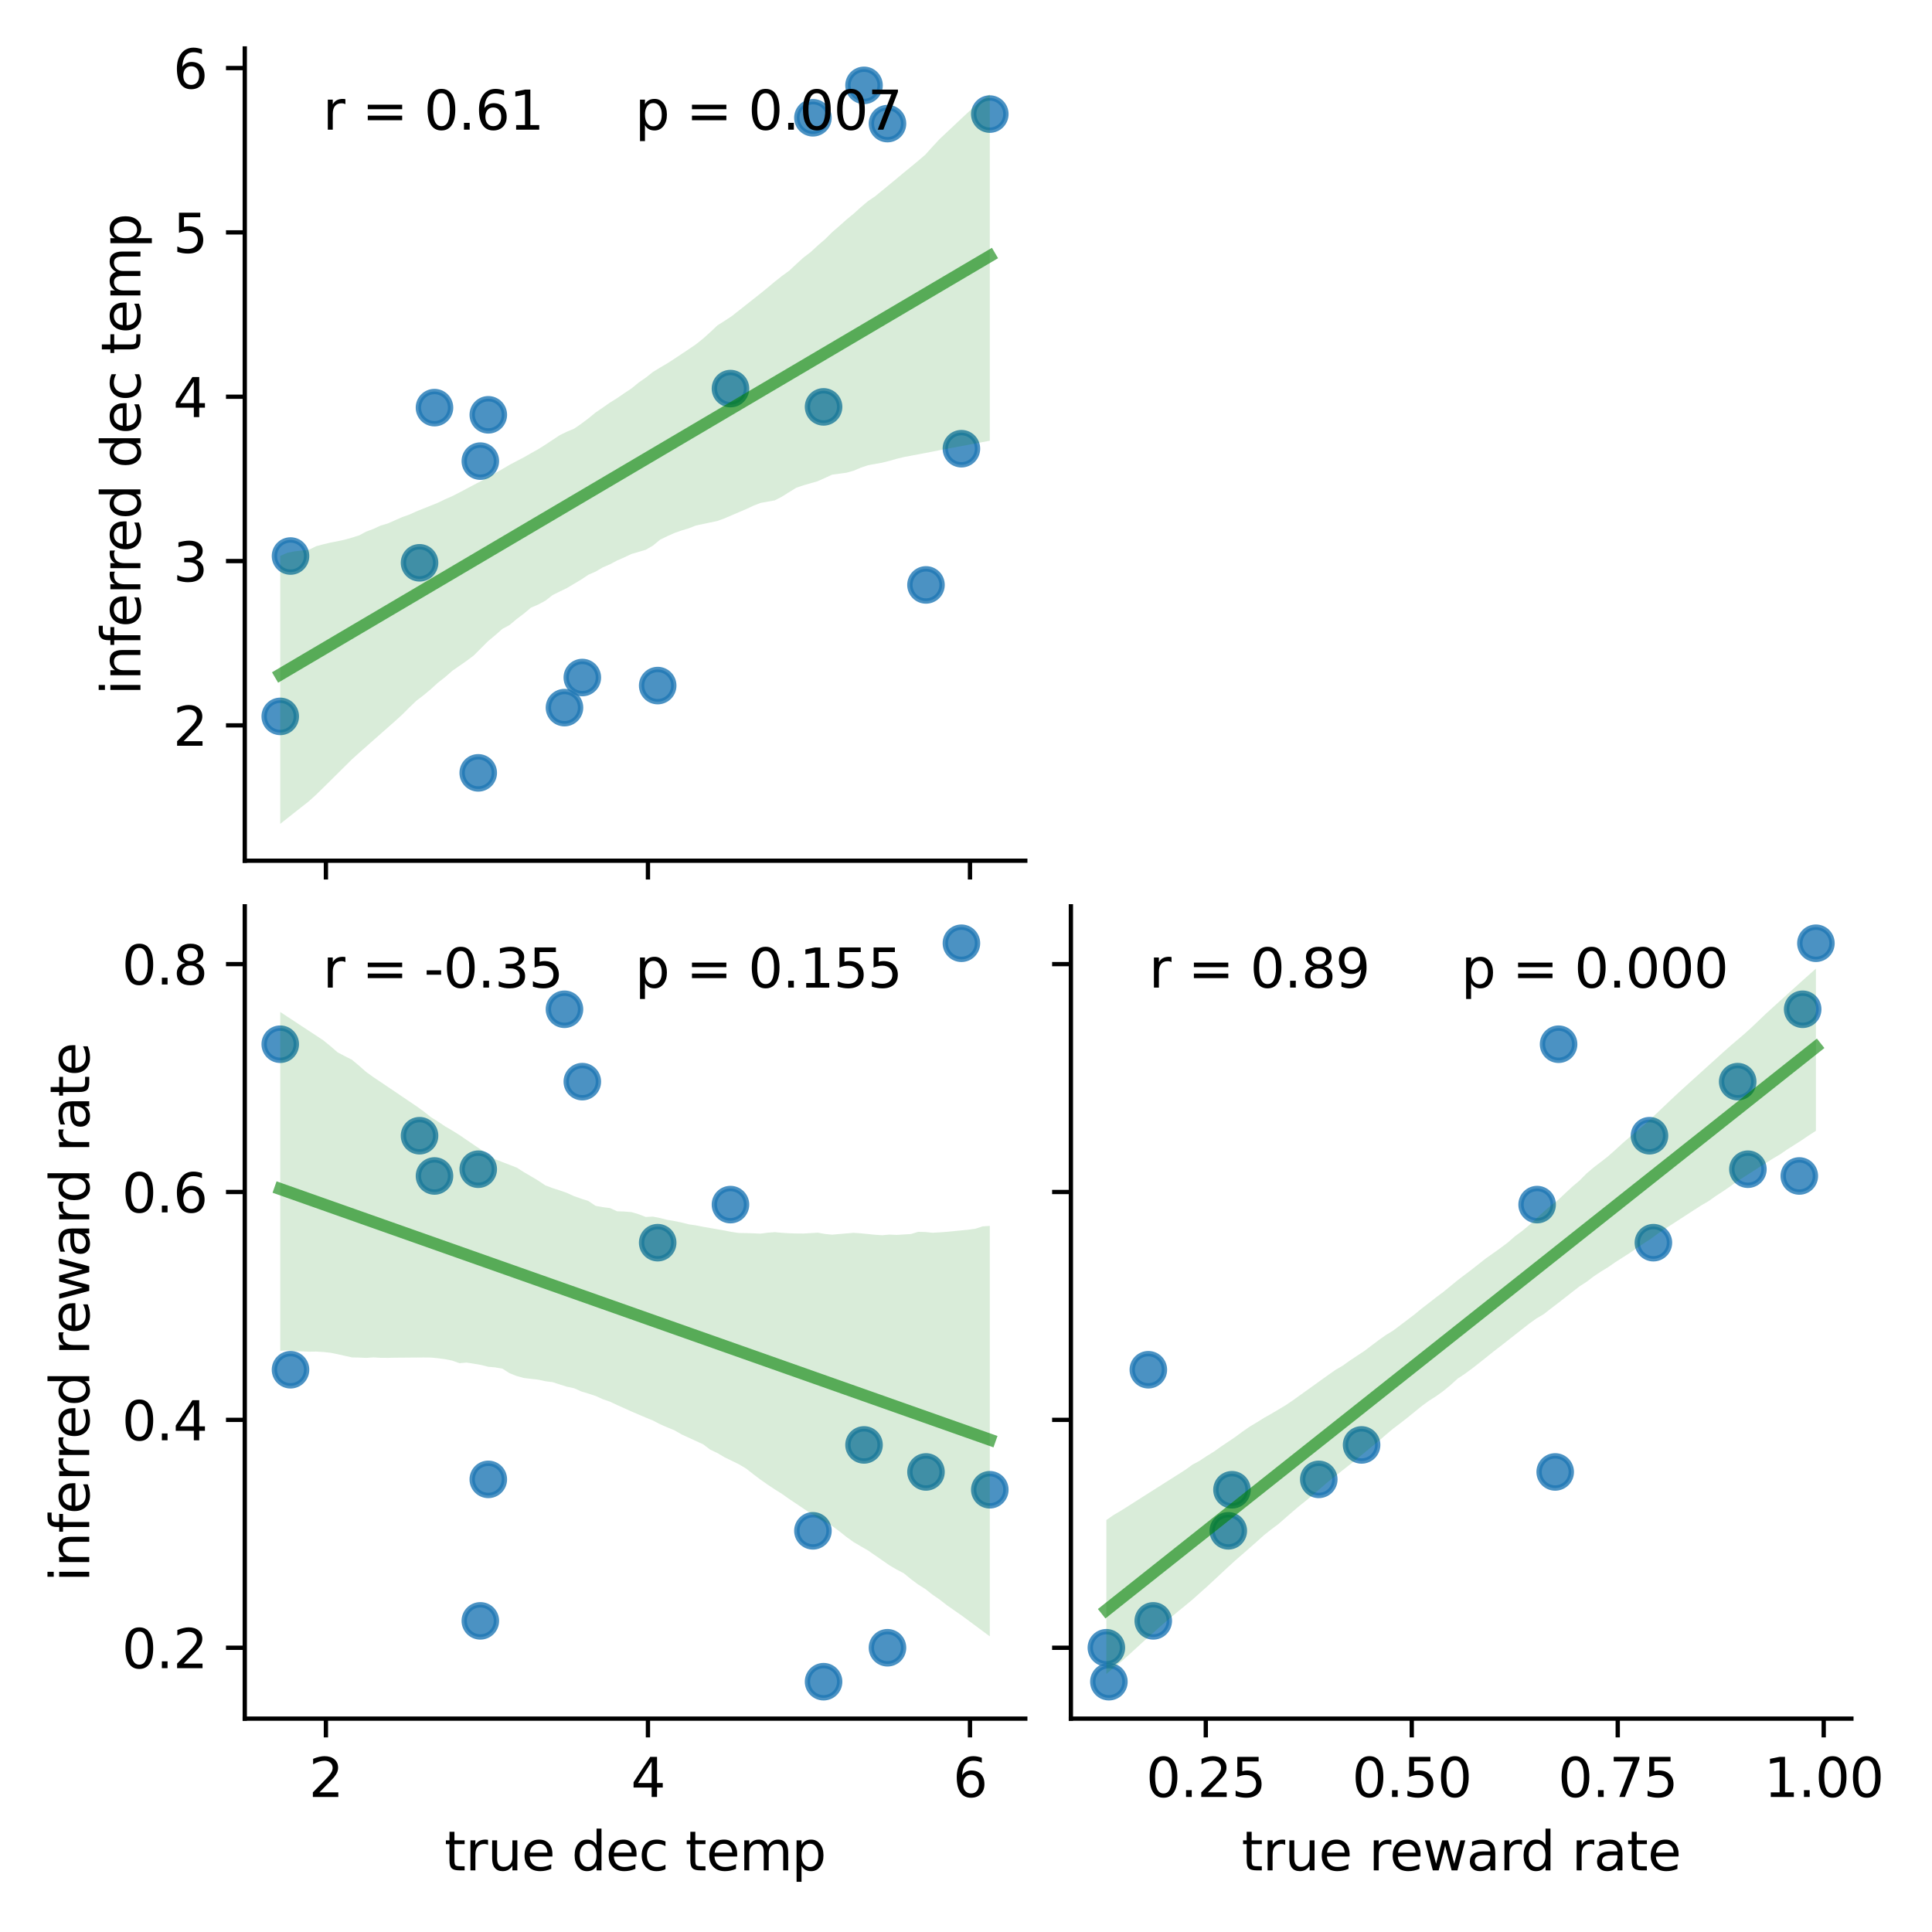 <?xml version="1.0" encoding="utf-8" standalone="no"?>
<!DOCTYPE svg PUBLIC "-//W3C//DTD SVG 1.1//EN"
  "http://www.w3.org/Graphics/SVG/1.1/DTD/svg11.dtd">
<svg xmlns:xlink="http://www.w3.org/1999/xlink" width="360pt" height="360pt" viewBox="0 0 360 360" xmlns="http://www.w3.org/2000/svg" version="1.1">
 <defs>
  <style type="text/css">*{stroke-linejoin: round; stroke-linecap: butt}</style>
 </defs>
 <g id="figure_1">
  <g id="patch_1">
   <path d="M 0 360 
L 360 360 
L 360 0 
L 0 0 
z
" style="fill: #ffffff"/>
  </g>
  <g id="axes_1">
   <g id="patch_2">
    <path d="M 45.61 160.383 
L 191.045 160.383 
L 191.045 9.027 
L 45.61 9.027 
z
" style="fill: #ffffff"/>
   </g>
   <g id="PathCollection_1">
    <defs>
     <path id="m70c17ff401" d="M 0 3 
C 0.796 3 1.559 2.684 2.121 2.121 
C 2.684 1.559 3 0.796 3 0 
C 3 -0.796 2.684 -1.559 2.121 -2.121 
C 1.559 -2.684 0.796 -3 0 -3 
C -0.796 -3 -1.559 -2.684 -2.121 -2.121 
C -2.684 -1.559 -3 -0.796 -3 0 
C -3 0.796 -2.684 1.559 -2.121 2.121 
C -1.559 2.684 -0.796 3 0 3 
z
" style="stroke: #1f77b4; stroke-opacity: 0.8"/>
    </defs>
    <g clip-path="url(#p5e6eafaaed)">
     <use xlink:href="#m70c17ff401" x="80.96" y="75.957" style="fill: #1f77b4; fill-opacity: 0.8; stroke: #1f77b4; stroke-opacity: 0.8"/>
     <use xlink:href="#m70c17ff401" x="179.145" y="83.609" style="fill: #1f77b4; fill-opacity: 0.8; stroke: #1f77b4; stroke-opacity: 0.8"/>
     <use xlink:href="#m70c17ff401" x="90.987" y="77.296" style="fill: #1f77b4; fill-opacity: 0.8; stroke: #1f77b4; stroke-opacity: 0.8"/>
     <use xlink:href="#m70c17ff401" x="89.111" y="144.011" style="fill: #1f77b4; fill-opacity: 0.8; stroke: #1f77b4; stroke-opacity: 0.8"/>
     <use xlink:href="#m70c17ff401" x="54.135" y="103.608" style="fill: #1f77b4; fill-opacity: 0.8; stroke: #1f77b4; stroke-opacity: 0.8"/>
     <use xlink:href="#m70c17ff401" x="160.999" y="15.907" style="fill: #1f77b4; fill-opacity: 0.8; stroke: #1f77b4; stroke-opacity: 0.8"/>
     <use xlink:href="#m70c17ff401" x="52.221" y="133.489" style="fill: #1f77b4; fill-opacity: 0.8; stroke: #1f77b4; stroke-opacity: 0.8"/>
     <use xlink:href="#m70c17ff401" x="89.503" y="85.925" style="fill: #1f77b4; fill-opacity: 0.8; stroke: #1f77b4; stroke-opacity: 0.8"/>
     <use xlink:href="#m70c17ff401" x="122.55" y="127.748" style="fill: #1f77b4; fill-opacity: 0.8; stroke: #1f77b4; stroke-opacity: 0.8"/>
     <use xlink:href="#m70c17ff401" x="108.506" y="126.248" style="fill: #1f77b4; fill-opacity: 0.8; stroke: #1f77b4; stroke-opacity: 0.8"/>
     <use xlink:href="#m70c17ff401" x="136.11" y="72.408" style="fill: #1f77b4; fill-opacity: 0.8; stroke: #1f77b4; stroke-opacity: 0.8"/>
     <use xlink:href="#m70c17ff401" x="78.177" y="104.871" style="fill: #1f77b4; fill-opacity: 0.8; stroke: #1f77b4; stroke-opacity: 0.8"/>
     <use xlink:href="#m70c17ff401" x="172.544" y="108.991" style="fill: #1f77b4; fill-opacity: 0.8; stroke: #1f77b4; stroke-opacity: 0.8"/>
     <use xlink:href="#m70c17ff401" x="151.477" y="21.946" style="fill: #1f77b4; fill-opacity: 0.8; stroke: #1f77b4; stroke-opacity: 0.8"/>
     <use xlink:href="#m70c17ff401" x="153.461" y="75.816" style="fill: #1f77b4; fill-opacity: 0.8; stroke: #1f77b4; stroke-opacity: 0.8"/>
     <use xlink:href="#m70c17ff401" x="165.368" y="23.033" style="fill: #1f77b4; fill-opacity: 0.8; stroke: #1f77b4; stroke-opacity: 0.8"/>
     <use xlink:href="#m70c17ff401" x="105.181" y="131.856" style="fill: #1f77b4; fill-opacity: 0.8; stroke: #1f77b4; stroke-opacity: 0.8"/>
     <use xlink:href="#m70c17ff401" x="184.434" y="21.258" style="fill: #1f77b4; fill-opacity: 0.8; stroke: #1f77b4; stroke-opacity: 0.8"/>
    </g>
   </g>
   <g id="PolyCollection_1">
    <path d="M 52.221 103.58 
L 52.221 153.504 
L 53.556 152.461 
L 54.892 151.4 
L 56.227 150.35 
L 57.563 149.299 
L 58.898 148.086 
L 60.234 146.781 
L 61.569 145.465 
L 62.905 144.142 
L 64.24 142.819 
L 65.576 141.496 
L 66.911 140.288 
L 68.247 139.109 
L 69.582 137.93 
L 70.918 136.75 
L 72.253 135.571 
L 73.589 134.392 
L 74.924 133.179 
L 76.26 131.839 
L 77.595 130.564 
L 78.93 129.546 
L 80.266 128.429 
L 81.601 127.216 
L 82.937 126.168 
L 84.272 125.002 
L 85.608 124.071 
L 86.943 123.141 
L 88.279 122.142 
L 89.614 120.806 
L 90.95 119.468 
L 92.285 118.355 
L 93.621 117.182 
L 94.956 116.456 
L 96.292 115.336 
L 97.627 114.327 
L 98.963 113.215 
L 100.298 112.647 
L 101.634 111.924 
L 102.969 110.883 
L 104.305 110.222 
L 105.64 109.572 
L 106.976 108.778 
L 108.311 107.981 
L 109.647 107.091 
L 110.982 106.512 
L 112.318 105.723 
L 113.653 105.149 
L 114.989 104.441 
L 116.324 103.863 
L 117.66 103.227 
L 118.995 102.839 
L 120.331 102.443 
L 121.666 101.667 
L 123.002 100.562 
L 124.337 99.914 
L 125.673 99.314 
L 127.008 98.847 
L 128.344 98.445 
L 129.679 97.917 
L 131.015 97.636 
L 132.35 97.354 
L 133.686 97.075 
L 135.021 96.583 
L 136.357 96.012 
L 137.692 95.439 
L 139.028 94.865 
L 140.363 94.244 
L 141.699 93.72 
L 143.034 93.476 
L 144.37 93.234 
L 145.705 92.547 
L 147.041 91.703 
L 148.376 90.882 
L 149.712 90.431 
L 151.047 90.046 
L 152.382 89.66 
L 153.718 89.062 
L 155.053 88.45 
L 156.389 88.267 
L 157.724 88.085 
L 159.06 87.709 
L 160.395 87.147 
L 161.731 86.692 
L 163.066 86.45 
L 164.402 86.209 
L 165.737 85.871 
L 167.073 85.495 
L 168.408 85.171 
L 169.744 84.917 
L 171.079 84.664 
L 172.415 84.41 
L 173.75 84.152 
L 175.086 83.888 
L 176.421 83.625 
L 177.757 83.385 
L 179.092 83.133 
L 180.428 82.881 
L 181.763 82.629 
L 183.099 82.376 
L 184.434 82.124 
L 184.434 17.583 
L 184.434 17.583 
L 183.099 18.526 
L 181.763 19.647 
L 180.428 20.891 
L 179.092 22.135 
L 177.757 23.393 
L 176.421 24.651 
L 175.086 25.908 
L 173.75 27.342 
L 172.415 28.828 
L 171.079 29.971 
L 169.744 31.079 
L 168.408 32.166 
L 167.073 33.285 
L 165.737 34.385 
L 164.402 35.485 
L 163.066 36.58 
L 161.731 37.485 
L 160.395 38.611 
L 159.06 39.822 
L 157.724 40.921 
L 156.389 42.116 
L 155.053 43.274 
L 153.718 44.594 
L 152.382 45.744 
L 151.047 46.978 
L 149.712 47.993 
L 148.376 49.206 
L 147.041 50.459 
L 145.705 51.422 
L 144.37 52.482 
L 143.034 53.603 
L 141.699 54.69 
L 140.363 55.742 
L 139.028 56.795 
L 137.692 57.854 
L 136.357 58.905 
L 135.021 59.785 
L 133.686 60.628 
L 132.35 61.889 
L 131.015 63.089 
L 129.679 64.158 
L 128.344 65.066 
L 127.008 65.955 
L 125.673 66.844 
L 124.337 67.707 
L 123.002 68.491 
L 121.666 69.31 
L 120.331 70.362 
L 118.995 71.295 
L 117.66 72.389 
L 116.324 73.272 
L 114.989 74.189 
L 113.653 75.02 
L 112.318 75.955 
L 110.982 76.865 
L 109.647 77.956 
L 108.311 78.964 
L 106.976 79.876 
L 105.64 80.435 
L 104.305 81.083 
L 102.969 81.968 
L 101.634 82.856 
L 100.298 83.697 
L 98.963 84.444 
L 97.627 85.209 
L 96.292 85.903 
L 94.956 86.614 
L 93.621 87.394 
L 92.285 88.171 
L 90.95 88.917 
L 89.614 89.656 
L 88.279 90.351 
L 86.943 91.057 
L 85.608 91.766 
L 84.272 92.45 
L 82.937 93.034 
L 81.601 93.677 
L 80.266 94.215 
L 78.93 94.75 
L 77.595 95.286 
L 76.26 95.892 
L 74.924 96.364 
L 73.589 96.954 
L 72.253 97.544 
L 70.918 97.936 
L 69.582 98.556 
L 68.247 99.052 
L 66.911 99.76 
L 65.576 100.185 
L 64.24 100.561 
L 62.905 100.849 
L 61.569 101.101 
L 60.234 101.426 
L 58.898 101.782 
L 57.563 102.444 
L 56.227 102.587 
L 54.892 102.731 
L 53.556 103.003 
L 52.221 103.58 
z
" clip-path="url(#p5e6eafaaed)" style="fill: #008000; fill-opacity: 0.15"/>
   </g>
   <g id="matplotlib.axis_1">
    <g id="xtick_1">
     <g id="line2d_1">
      <defs>
       <path id="maea6b3d852" d="M 0 0 
L 0 3.5 
" style="stroke: #000000; stroke-width: 0.8"/>
      </defs>
      <g>
       <use xlink:href="#maea6b3d852" x="60.728" y="160.383" style="stroke: #000000; stroke-width: 0.8"/>
      </g>
     </g>
    </g>
    <g id="xtick_2">
     <g id="line2d_2">
      <g>
       <use xlink:href="#maea6b3d852" x="120.736" y="160.383" style="stroke: #000000; stroke-width: 0.8"/>
      </g>
     </g>
    </g>
    <g id="xtick_3">
     <g id="line2d_3">
      <g>
       <use xlink:href="#maea6b3d852" x="180.743" y="160.383" style="stroke: #000000; stroke-width: 0.8"/>
      </g>
     </g>
    </g>
   </g>
   <g id="matplotlib.axis_2">
    <g id="ytick_1">
     <g id="line2d_4">
      <defs>
       <path id="mdd04bb2f69" d="M 0 0 
L -3.5 0 
" style="stroke: #000000; stroke-width: 0.8"/>
      </defs>
      <g>
       <use xlink:href="#mdd04bb2f69" x="45.61" y="135.165" style="stroke: #000000; stroke-width: 0.8"/>
      </g>
     </g>
     <g id="text_1">
      <!-- 2 -->
      <g transform="translate(32.248 138.964) scale(0.1 -0.1)">
       <defs>
        <path id="DejaVuSans-32" d="M 1228 531 
L 3431 531 
L 3431 0 
L 469 0 
L 469 531 
Q 828 903 1448 1529 
Q 2069 2156 2228 2338 
Q 2531 2678 2651 2914 
Q 2772 3150 2772 3378 
Q 2772 3750 2511 3984 
Q 2250 4219 1831 4219 
Q 1534 4219 1204 4116 
Q 875 4013 500 3803 
L 500 4441 
Q 881 4594 1212 4672 
Q 1544 4750 1819 4750 
Q 2544 4750 2975 4387 
Q 3406 4025 3406 3419 
Q 3406 3131 3298 2873 
Q 3191 2616 2906 2266 
Q 2828 2175 2409 1742 
Q 1991 1309 1228 531 
z
" transform="scale(0.016)"/>
       </defs>
       <use xlink:href="#DejaVuSans-32"/>
      </g>
     </g>
    </g>
    <g id="ytick_2">
     <g id="line2d_5">
      <g>
       <use xlink:href="#mdd04bb2f69" x="45.61" y="104.544" style="stroke: #000000; stroke-width: 0.8"/>
      </g>
     </g>
     <g id="text_2">
      <!-- 3 -->
      <g transform="translate(32.248 108.343) scale(0.1 -0.1)">
       <defs>
        <path id="DejaVuSans-33" d="M 2597 2516 
Q 3050 2419 3304 2112 
Q 3559 1806 3559 1356 
Q 3559 666 3084 287 
Q 2609 -91 1734 -91 
Q 1441 -91 1130 -33 
Q 819 25 488 141 
L 488 750 
Q 750 597 1062 519 
Q 1375 441 1716 441 
Q 2309 441 2620 675 
Q 2931 909 2931 1356 
Q 2931 1769 2642 2001 
Q 2353 2234 1838 2234 
L 1294 2234 
L 1294 2753 
L 1863 2753 
Q 2328 2753 2575 2939 
Q 2822 3125 2822 3475 
Q 2822 3834 2567 4026 
Q 2313 4219 1838 4219 
Q 1578 4219 1281 4162 
Q 984 4106 628 3988 
L 628 4550 
Q 988 4650 1302 4700 
Q 1616 4750 1894 4750 
Q 2613 4750 3031 4423 
Q 3450 4097 3450 3541 
Q 3450 3153 3228 2886 
Q 3006 2619 2597 2516 
z
" transform="scale(0.016)"/>
       </defs>
       <use xlink:href="#DejaVuSans-33"/>
      </g>
     </g>
    </g>
    <g id="ytick_3">
     <g id="line2d_6">
      <g>
       <use xlink:href="#mdd04bb2f69" x="45.61" y="73.923" style="stroke: #000000; stroke-width: 0.8"/>
      </g>
     </g>
     <g id="text_3">
      <!-- 4 -->
      <g transform="translate(32.248 77.723) scale(0.1 -0.1)">
       <defs>
        <path id="DejaVuSans-34" d="M 2419 4116 
L 825 1625 
L 2419 1625 
L 2419 4116 
z
M 2253 4666 
L 3047 4666 
L 3047 1625 
L 3713 1625 
L 3713 1100 
L 3047 1100 
L 3047 0 
L 2419 0 
L 2419 1100 
L 313 1100 
L 313 1709 
L 2253 4666 
z
" transform="scale(0.016)"/>
       </defs>
       <use xlink:href="#DejaVuSans-34"/>
      </g>
     </g>
    </g>
    <g id="ytick_4">
     <g id="line2d_7">
      <g>
       <use xlink:href="#mdd04bb2f69" x="45.61" y="43.303" style="stroke: #000000; stroke-width: 0.8"/>
      </g>
     </g>
     <g id="text_4">
      <!-- 5 -->
      <g transform="translate(32.248 47.102) scale(0.1 -0.1)">
       <defs>
        <path id="DejaVuSans-35" d="M 691 4666 
L 3169 4666 
L 3169 4134 
L 1269 4134 
L 1269 2991 
Q 1406 3038 1543 3061 
Q 1681 3084 1819 3084 
Q 2600 3084 3056 2656 
Q 3513 2228 3513 1497 
Q 3513 744 3044 326 
Q 2575 -91 1722 -91 
Q 1428 -91 1123 -41 
Q 819 9 494 109 
L 494 744 
Q 775 591 1075 516 
Q 1375 441 1709 441 
Q 2250 441 2565 725 
Q 2881 1009 2881 1497 
Q 2881 1984 2565 2268 
Q 2250 2553 1709 2553 
Q 1456 2553 1204 2497 
Q 953 2441 691 2322 
L 691 4666 
z
" transform="scale(0.016)"/>
       </defs>
       <use xlink:href="#DejaVuSans-35"/>
      </g>
     </g>
    </g>
    <g id="ytick_5">
     <g id="line2d_8">
      <g>
       <use xlink:href="#mdd04bb2f69" x="45.61" y="12.682" style="stroke: #000000; stroke-width: 0.8"/>
      </g>
     </g>
     <g id="text_5">
      <!-- 6 -->
      <g transform="translate(32.248 16.481) scale(0.1 -0.1)">
       <defs>
        <path id="DejaVuSans-36" d="M 2113 2584 
Q 1688 2584 1439 2293 
Q 1191 2003 1191 1497 
Q 1191 994 1439 701 
Q 1688 409 2113 409 
Q 2538 409 2786 701 
Q 3034 994 3034 1497 
Q 3034 2003 2786 2293 
Q 2538 2584 2113 2584 
z
M 3366 4563 
L 3366 3988 
Q 3128 4100 2886 4159 
Q 2644 4219 2406 4219 
Q 1781 4219 1451 3797 
Q 1122 3375 1075 2522 
Q 1259 2794 1537 2939 
Q 1816 3084 2150 3084 
Q 2853 3084 3261 2657 
Q 3669 2231 3669 1497 
Q 3669 778 3244 343 
Q 2819 -91 2113 -91 
Q 1303 -91 875 529 
Q 447 1150 447 2328 
Q 447 3434 972 4092 
Q 1497 4750 2381 4750 
Q 2619 4750 2861 4703 
Q 3103 4656 3366 4563 
z
" transform="scale(0.016)"/>
       </defs>
       <use xlink:href="#DejaVuSans-36"/>
      </g>
     </g>
    </g>
    <g id="text_6">
     <!-- inferred dec temp -->
     <g transform="translate(26.168 129.521) rotate(-90) scale(0.1 -0.1)">
      <defs>
       <path id="DejaVuSans-69" d="M 603 3500 
L 1178 3500 
L 1178 0 
L 603 0 
L 603 3500 
z
M 603 4863 
L 1178 4863 
L 1178 4134 
L 603 4134 
L 603 4863 
z
" transform="scale(0.016)"/>
       <path id="DejaVuSans-6e" d="M 3513 2113 
L 3513 0 
L 2938 0 
L 2938 2094 
Q 2938 2591 2744 2837 
Q 2550 3084 2163 3084 
Q 1697 3084 1428 2787 
Q 1159 2491 1159 1978 
L 1159 0 
L 581 0 
L 581 3500 
L 1159 3500 
L 1159 2956 
Q 1366 3272 1645 3428 
Q 1925 3584 2291 3584 
Q 2894 3584 3203 3211 
Q 3513 2838 3513 2113 
z
" transform="scale(0.016)"/>
       <path id="DejaVuSans-66" d="M 2375 4863 
L 2375 4384 
L 1825 4384 
Q 1516 4384 1395 4259 
Q 1275 4134 1275 3809 
L 1275 3500 
L 2222 3500 
L 2222 3053 
L 1275 3053 
L 1275 0 
L 697 0 
L 697 3053 
L 147 3053 
L 147 3500 
L 697 3500 
L 697 3744 
Q 697 4328 969 4595 
Q 1241 4863 1831 4863 
L 2375 4863 
z
" transform="scale(0.016)"/>
       <path id="DejaVuSans-65" d="M 3597 1894 
L 3597 1613 
L 953 1613 
Q 991 1019 1311 708 
Q 1631 397 2203 397 
Q 2534 397 2845 478 
Q 3156 559 3463 722 
L 3463 178 
Q 3153 47 2828 -22 
Q 2503 -91 2169 -91 
Q 1331 -91 842 396 
Q 353 884 353 1716 
Q 353 2575 817 3079 
Q 1281 3584 2069 3584 
Q 2775 3584 3186 3129 
Q 3597 2675 3597 1894 
z
M 3022 2063 
Q 3016 2534 2758 2815 
Q 2500 3097 2075 3097 
Q 1594 3097 1305 2825 
Q 1016 2553 972 2059 
L 3022 2063 
z
" transform="scale(0.016)"/>
       <path id="DejaVuSans-72" d="M 2631 2963 
Q 2534 3019 2420 3045 
Q 2306 3072 2169 3072 
Q 1681 3072 1420 2755 
Q 1159 2438 1159 1844 
L 1159 0 
L 581 0 
L 581 3500 
L 1159 3500 
L 1159 2956 
Q 1341 3275 1631 3429 
Q 1922 3584 2338 3584 
Q 2397 3584 2469 3576 
Q 2541 3569 2628 3553 
L 2631 2963 
z
" transform="scale(0.016)"/>
       <path id="DejaVuSans-64" d="M 2906 2969 
L 2906 4863 
L 3481 4863 
L 3481 0 
L 2906 0 
L 2906 525 
Q 2725 213 2448 61 
Q 2172 -91 1784 -91 
Q 1150 -91 751 415 
Q 353 922 353 1747 
Q 353 2572 751 3078 
Q 1150 3584 1784 3584 
Q 2172 3584 2448 3432 
Q 2725 3281 2906 2969 
z
M 947 1747 
Q 947 1113 1208 752 
Q 1469 391 1925 391 
Q 2381 391 2643 752 
Q 2906 1113 2906 1747 
Q 2906 2381 2643 2742 
Q 2381 3103 1925 3103 
Q 1469 3103 1208 2742 
Q 947 2381 947 1747 
z
" transform="scale(0.016)"/>
       <path id="DejaVuSans-20" transform="scale(0.016)"/>
       <path id="DejaVuSans-63" d="M 3122 3366 
L 3122 2828 
Q 2878 2963 2633 3030 
Q 2388 3097 2138 3097 
Q 1578 3097 1268 2742 
Q 959 2388 959 1747 
Q 959 1106 1268 751 
Q 1578 397 2138 397 
Q 2388 397 2633 464 
Q 2878 531 3122 666 
L 3122 134 
Q 2881 22 2623 -34 
Q 2366 -91 2075 -91 
Q 1284 -91 818 406 
Q 353 903 353 1747 
Q 353 2603 823 3093 
Q 1294 3584 2113 3584 
Q 2378 3584 2631 3529 
Q 2884 3475 3122 3366 
z
" transform="scale(0.016)"/>
       <path id="DejaVuSans-74" d="M 1172 4494 
L 1172 3500 
L 2356 3500 
L 2356 3053 
L 1172 3053 
L 1172 1153 
Q 1172 725 1289 603 
Q 1406 481 1766 481 
L 2356 481 
L 2356 0 
L 1766 0 
Q 1100 0 847 248 
Q 594 497 594 1153 
L 594 3053 
L 172 3053 
L 172 3500 
L 594 3500 
L 594 4494 
L 1172 4494 
z
" transform="scale(0.016)"/>
       <path id="DejaVuSans-6d" d="M 3328 2828 
Q 3544 3216 3844 3400 
Q 4144 3584 4550 3584 
Q 5097 3584 5394 3201 
Q 5691 2819 5691 2113 
L 5691 0 
L 5113 0 
L 5113 2094 
Q 5113 2597 4934 2840 
Q 4756 3084 4391 3084 
Q 3944 3084 3684 2787 
Q 3425 2491 3425 1978 
L 3425 0 
L 2847 0 
L 2847 2094 
Q 2847 2600 2669 2842 
Q 2491 3084 2119 3084 
Q 1678 3084 1418 2786 
Q 1159 2488 1159 1978 
L 1159 0 
L 581 0 
L 581 3500 
L 1159 3500 
L 1159 2956 
Q 1356 3278 1631 3431 
Q 1906 3584 2284 3584 
Q 2666 3584 2933 3390 
Q 3200 3197 3328 2828 
z
" transform="scale(0.016)"/>
       <path id="DejaVuSans-70" d="M 1159 525 
L 1159 -1331 
L 581 -1331 
L 581 3500 
L 1159 3500 
L 1159 2969 
Q 1341 3281 1617 3432 
Q 1894 3584 2278 3584 
Q 2916 3584 3314 3078 
Q 3713 2572 3713 1747 
Q 3713 922 3314 415 
Q 2916 -91 2278 -91 
Q 1894 -91 1617 61 
Q 1341 213 1159 525 
z
M 3116 1747 
Q 3116 2381 2855 2742 
Q 2594 3103 2138 3103 
Q 1681 3103 1420 2742 
Q 1159 2381 1159 1747 
Q 1159 1113 1420 752 
Q 1681 391 2138 391 
Q 2594 391 2855 752 
Q 3116 1113 3116 1747 
z
" transform="scale(0.016)"/>
      </defs>
      <use xlink:href="#DejaVuSans-69"/>
      <use xlink:href="#DejaVuSans-6e" x="27.783"/>
      <use xlink:href="#DejaVuSans-66" x="91.162"/>
      <use xlink:href="#DejaVuSans-65" x="126.367"/>
      <use xlink:href="#DejaVuSans-72" x="187.891"/>
      <use xlink:href="#DejaVuSans-72" x="227.254"/>
      <use xlink:href="#DejaVuSans-65" x="266.117"/>
      <use xlink:href="#DejaVuSans-64" x="327.641"/>
      <use xlink:href="#DejaVuSans-20" x="391.117"/>
      <use xlink:href="#DejaVuSans-64" x="422.904"/>
      <use xlink:href="#DejaVuSans-65" x="486.381"/>
      <use xlink:href="#DejaVuSans-63" x="547.904"/>
      <use xlink:href="#DejaVuSans-20" x="602.885"/>
      <use xlink:href="#DejaVuSans-74" x="634.672"/>
      <use xlink:href="#DejaVuSans-65" x="673.881"/>
      <use xlink:href="#DejaVuSans-6d" x="735.404"/>
      <use xlink:href="#DejaVuSans-70" x="832.816"/>
     </g>
    </g>
   </g>
   <g id="line2d_9">
    <path d="M 52.221 125.672 
L 53.556 124.884 
L 54.892 124.097 
L 56.227 123.309 
L 57.563 122.522 
L 58.898 121.735 
L 60.234 120.947 
L 61.569 120.16 
L 62.905 119.372 
L 64.24 118.585 
L 65.576 117.797 
L 66.911 117.01 
L 68.247 116.223 
L 69.582 115.435 
L 70.918 114.648 
L 72.253 113.86 
L 73.589 113.073 
L 74.924 112.286 
L 76.26 111.498 
L 77.595 110.711 
L 78.93 109.923 
L 80.266 109.136 
L 81.601 108.348 
L 82.937 107.561 
L 84.272 106.774 
L 85.608 105.986 
L 86.943 105.199 
L 88.279 104.411 
L 89.614 103.624 
L 90.95 102.836 
L 92.285 102.049 
L 93.621 101.262 
L 94.956 100.474 
L 96.292 99.687 
L 97.627 98.899 
L 98.963 98.112 
L 100.298 97.324 
L 101.634 96.537 
L 102.969 95.75 
L 104.305 94.962 
L 105.64 94.175 
L 106.976 93.387 
L 108.311 92.6 
L 109.647 91.812 
L 110.982 91.025 
L 112.318 90.238 
L 113.653 89.45 
L 114.989 88.663 
L 116.324 87.875 
L 117.66 87.088 
L 118.995 86.3 
L 120.331 85.513 
L 121.666 84.726 
L 123.002 83.938 
L 124.337 83.151 
L 125.673 82.363 
L 127.008 81.576 
L 128.344 80.788 
L 129.679 80.001 
L 131.015 79.214 
L 132.35 78.426 
L 133.686 77.639 
L 135.021 76.851 
L 136.357 76.064 
L 137.692 75.276 
L 139.028 74.489 
L 140.363 73.702 
L 141.699 72.914 
L 143.034 72.127 
L 144.37 71.339 
L 145.705 70.552 
L 147.041 69.764 
L 148.376 68.977 
L 149.712 68.19 
L 151.047 67.402 
L 152.382 66.615 
L 153.718 65.827 
L 155.053 65.04 
L 156.389 64.252 
L 157.724 63.465 
L 159.06 62.678 
L 160.395 61.89 
L 161.731 61.103 
L 163.066 60.315 
L 164.402 59.528 
L 165.737 58.74 
L 167.073 57.953 
L 168.408 57.166 
L 169.744 56.378 
L 171.079 55.591 
L 172.415 54.803 
L 173.75 54.016 
L 175.086 53.228 
L 176.421 52.441 
L 177.757 51.654 
L 179.092 50.866 
L 180.428 50.079 
L 181.763 49.291 
L 183.099 48.504 
L 184.434 47.716 
" clip-path="url(#p5e6eafaaed)" style="fill: none; stroke: #008000; stroke-opacity: 0.6; stroke-width: 2.25; stroke-linecap: square"/>
   </g>
   <g id="patch_3">
    <path d="M 45.61 160.383 
L 45.61 9.027 
" style="fill: none; stroke: #000000; stroke-width: 0.8; stroke-linejoin: miter; stroke-linecap: square"/>
   </g>
   <g id="patch_4">
    <path d="M 45.61 160.383 
L 191.045 160.383 
" style="fill: none; stroke: #000000; stroke-width: 0.8; stroke-linejoin: miter; stroke-linecap: square"/>
   </g>
   <g id="text_7">
    <!-- r = 0.61  -->
    <g transform="translate(60.153 24.162) scale(0.1 -0.1)">
     <defs>
      <path id="DejaVuSans-3d" d="M 678 2906 
L 4684 2906 
L 4684 2381 
L 678 2381 
L 678 2906 
z
M 678 1631 
L 4684 1631 
L 4684 1100 
L 678 1100 
L 678 1631 
z
" transform="scale(0.016)"/>
      <path id="DejaVuSans-30" d="M 2034 4250 
Q 1547 4250 1301 3770 
Q 1056 3291 1056 2328 
Q 1056 1369 1301 889 
Q 1547 409 2034 409 
Q 2525 409 2770 889 
Q 3016 1369 3016 2328 
Q 3016 3291 2770 3770 
Q 2525 4250 2034 4250 
z
M 2034 4750 
Q 2819 4750 3233 4129 
Q 3647 3509 3647 2328 
Q 3647 1150 3233 529 
Q 2819 -91 2034 -91 
Q 1250 -91 836 529 
Q 422 1150 422 2328 
Q 422 3509 836 4129 
Q 1250 4750 2034 4750 
z
" transform="scale(0.016)"/>
      <path id="DejaVuSans-2e" d="M 684 794 
L 1344 794 
L 1344 0 
L 684 0 
L 684 794 
z
" transform="scale(0.016)"/>
      <path id="DejaVuSans-31" d="M 794 531 
L 1825 531 
L 1825 4091 
L 703 3866 
L 703 4441 
L 1819 4666 
L 2450 4666 
L 2450 531 
L 3481 531 
L 3481 0 
L 794 0 
L 794 531 
z
" transform="scale(0.016)"/>
     </defs>
     <use xlink:href="#DejaVuSans-72"/>
     <use xlink:href="#DejaVuSans-20" x="41.113"/>
     <use xlink:href="#DejaVuSans-3d" x="72.9"/>
     <use xlink:href="#DejaVuSans-20" x="156.689"/>
     <use xlink:href="#DejaVuSans-30" x="188.477"/>
     <use xlink:href="#DejaVuSans-2e" x="252.1"/>
     <use xlink:href="#DejaVuSans-36" x="283.887"/>
     <use xlink:href="#DejaVuSans-31" x="347.51"/>
     <use xlink:href="#DejaVuSans-20" x="411.133"/>
    </g>
   </g>
   <g id="text_8">
    <!-- p = 0.007 -->
    <g transform="translate(118.327 24.162) scale(0.1 -0.1)">
     <defs>
      <path id="DejaVuSans-37" d="M 525 4666 
L 3525 4666 
L 3525 4397 
L 1831 0 
L 1172 0 
L 2766 4134 
L 525 4134 
L 525 4666 
z
" transform="scale(0.016)"/>
     </defs>
     <use xlink:href="#DejaVuSans-70"/>
     <use xlink:href="#DejaVuSans-20" x="63.477"/>
     <use xlink:href="#DejaVuSans-3d" x="95.264"/>
     <use xlink:href="#DejaVuSans-20" x="179.053"/>
     <use xlink:href="#DejaVuSans-30" x="210.84"/>
     <use xlink:href="#DejaVuSans-2e" x="274.463"/>
     <use xlink:href="#DejaVuSans-30" x="306.25"/>
     <use xlink:href="#DejaVuSans-30" x="369.873"/>
     <use xlink:href="#DejaVuSans-37" x="433.496"/>
    </g>
   </g>
  </g>
  <g id="axes_2">
   <g id="patch_5">
    <path d="M 45.61 320.24 
L 191.045 320.24 
L 191.045 168.883 
L 45.61 168.883 
z
" style="fill: #ffffff"/>
   </g>
   <g id="PathCollection_2">
    <g clip-path="url(#p169214d4ce)">
     <use xlink:href="#m70c17ff401" x="80.96" y="219.125" style="fill: #1f77b4; fill-opacity: 0.8; stroke: #1f77b4; stroke-opacity: 0.8"/>
     <use xlink:href="#m70c17ff401" x="179.145" y="175.763" style="fill: #1f77b4; fill-opacity: 0.8; stroke: #1f77b4; stroke-opacity: 0.8"/>
     <use xlink:href="#m70c17ff401" x="90.987" y="275.661" style="fill: #1f77b4; fill-opacity: 0.8; stroke: #1f77b4; stroke-opacity: 0.8"/>
     <use xlink:href="#m70c17ff401" x="89.111" y="217.866" style="fill: #1f77b4; fill-opacity: 0.8; stroke: #1f77b4; stroke-opacity: 0.8"/>
     <use xlink:href="#m70c17ff401" x="54.135" y="255.231" style="fill: #1f77b4; fill-opacity: 0.8; stroke: #1f77b4; stroke-opacity: 0.8"/>
     <use xlink:href="#m70c17ff401" x="160.999" y="269.239" style="fill: #1f77b4; fill-opacity: 0.8; stroke: #1f77b4; stroke-opacity: 0.8"/>
     <use xlink:href="#m70c17ff401" x="52.221" y="194.575" style="fill: #1f77b4; fill-opacity: 0.8; stroke: #1f77b4; stroke-opacity: 0.8"/>
     <use xlink:href="#m70c17ff401" x="89.503" y="302.026" style="fill: #1f77b4; fill-opacity: 0.8; stroke: #1f77b4; stroke-opacity: 0.8"/>
     <use xlink:href="#m70c17ff401" x="122.55" y="231.555" style="fill: #1f77b4; fill-opacity: 0.8; stroke: #1f77b4; stroke-opacity: 0.8"/>
     <use xlink:href="#m70c17ff401" x="108.506" y="201.549" style="fill: #1f77b4; fill-opacity: 0.8; stroke: #1f77b4; stroke-opacity: 0.8"/>
     <use xlink:href="#m70c17ff401" x="136.11" y="224.462" style="fill: #1f77b4; fill-opacity: 0.8; stroke: #1f77b4; stroke-opacity: 0.8"/>
     <use xlink:href="#m70c17ff401" x="78.177" y="211.624" style="fill: #1f77b4; fill-opacity: 0.8; stroke: #1f77b4; stroke-opacity: 0.8"/>
     <use xlink:href="#m70c17ff401" x="172.544" y="274.273" style="fill: #1f77b4; fill-opacity: 0.8; stroke: #1f77b4; stroke-opacity: 0.8"/>
     <use xlink:href="#m70c17ff401" x="151.477" y="285.247" style="fill: #1f77b4; fill-opacity: 0.8; stroke: #1f77b4; stroke-opacity: 0.8"/>
     <use xlink:href="#m70c17ff401" x="153.461" y="313.36" style="fill: #1f77b4; fill-opacity: 0.8; stroke: #1f77b4; stroke-opacity: 0.8"/>
     <use xlink:href="#m70c17ff401" x="165.368" y="307.035" style="fill: #1f77b4; fill-opacity: 0.8; stroke: #1f77b4; stroke-opacity: 0.8"/>
     <use xlink:href="#m70c17ff401" x="105.181" y="188.064" style="fill: #1f77b4; fill-opacity: 0.8; stroke: #1f77b4; stroke-opacity: 0.8"/>
     <use xlink:href="#m70c17ff401" x="184.434" y="277.596" style="fill: #1f77b4; fill-opacity: 0.8; stroke: #1f77b4; stroke-opacity: 0.8"/>
    </g>
   </g>
   <g id="PolyCollection_2">
    <path d="M 52.221 188.569 
L 52.221 251.71 
L 53.556 251.628 
L 54.892 251.767 
L 56.227 251.807 
L 57.563 251.869 
L 58.898 251.847 
L 60.234 251.926 
L 61.569 252.064 
L 62.905 252.335 
L 64.24 252.636 
L 65.576 252.933 
L 66.911 252.961 
L 68.247 253.023 
L 69.582 252.928 
L 70.918 253.007 
L 72.253 253.014 
L 73.589 252.987 
L 74.924 252.979 
L 76.26 252.967 
L 77.595 252.955 
L 78.93 252.944 
L 80.266 252.961 
L 81.601 253.083 
L 82.937 253.264 
L 84.272 253.533 
L 85.608 254.008 
L 86.943 253.896 
L 88.279 254.103 
L 89.614 254.333 
L 90.95 254.677 
L 92.285 254.795 
L 93.621 255.03 
L 94.956 255.882 
L 96.292 256.409 
L 97.627 256.771 
L 98.963 256.927 
L 100.298 257.082 
L 101.634 257.372 
L 102.969 257.544 
L 104.305 257.978 
L 105.64 258.39 
L 106.976 258.68 
L 108.311 259.275 
L 109.647 259.681 
L 110.982 260.113 
L 112.318 260.719 
L 113.653 261.183 
L 114.989 261.807 
L 116.324 262.401 
L 117.66 263.009 
L 118.995 263.579 
L 120.331 264.148 
L 121.666 264.693 
L 123.002 265.389 
L 124.337 265.97 
L 125.673 266.516 
L 127.008 267.283 
L 128.344 267.898 
L 129.679 268.509 
L 131.015 269.12 
L 132.35 270.129 
L 133.686 270.758 
L 135.021 271.548 
L 136.357 272.197 
L 137.692 272.85 
L 139.028 273.648 
L 140.363 274.691 
L 141.699 275.704 
L 143.034 276.635 
L 144.37 277.529 
L 145.705 278.358 
L 147.041 279.311 
L 148.376 280.203 
L 149.712 281.097 
L 151.047 281.99 
L 152.382 282.764 
L 153.718 283.551 
L 155.053 284.338 
L 156.389 285.325 
L 157.724 286.389 
L 159.06 287.345 
L 160.395 288.131 
L 161.731 288.896 
L 163.066 289.823 
L 164.402 290.75 
L 165.737 291.675 
L 167.073 292.461 
L 168.408 293.156 
L 169.744 294.253 
L 171.079 295.244 
L 172.415 296.085 
L 173.75 297.138 
L 175.086 298.055 
L 176.421 299.099 
L 177.757 300.03 
L 179.092 300.961 
L 180.428 301.939 
L 181.763 302.93 
L 183.099 303.922 
L 184.434 304.913 
L 184.434 228.428 
L 184.434 228.428 
L 183.099 228.515 
L 181.763 228.955 
L 180.428 229.139 
L 179.092 229.271 
L 177.757 229.403 
L 176.421 229.535 
L 175.086 229.631 
L 173.75 229.705 
L 172.415 229.567 
L 171.079 229.533 
L 169.744 229.944 
L 168.408 230.024 
L 167.073 230.108 
L 165.737 230.044 
L 164.402 230.165 
L 163.066 230.081 
L 161.731 229.945 
L 160.395 229.814 
L 159.06 229.72 
L 157.724 229.832 
L 156.389 229.945 
L 155.053 230.063 
L 153.718 229.931 
L 152.382 229.689 
L 151.047 229.774 
L 149.712 229.85 
L 148.376 229.839 
L 147.041 229.8 
L 145.705 229.717 
L 144.37 229.598 
L 143.034 229.694 
L 141.699 229.873 
L 140.363 229.808 
L 139.028 229.767 
L 137.692 229.746 
L 136.357 229.559 
L 135.021 229.29 
L 133.686 229.06 
L 132.35 228.827 
L 131.015 228.596 
L 129.679 228.329 
L 128.344 228.135 
L 127.008 227.807 
L 125.673 227.524 
L 124.337 227.299 
L 123.002 226.966 
L 121.666 226.701 
L 120.331 226.767 
L 118.995 226.249 
L 117.66 225.859 
L 116.324 225.75 
L 114.989 225.705 
L 113.653 225.1 
L 112.318 224.937 
L 110.982 224.694 
L 109.647 223.793 
L 108.311 223.359 
L 106.976 222.89 
L 105.64 222.287 
L 104.305 221.812 
L 102.969 221.389 
L 101.634 220.891 
L 100.298 219.995 
L 98.963 219.197 
L 97.627 218.42 
L 96.292 217.567 
L 94.956 217.052 
L 93.621 216.541 
L 92.285 216.015 
L 90.95 215.113 
L 89.614 214.213 
L 88.279 213.315 
L 86.943 212.408 
L 85.608 211.495 
L 84.272 210.66 
L 82.937 209.879 
L 81.601 208.986 
L 80.266 208.149 
L 78.93 207.08 
L 77.595 206.125 
L 76.26 205.22 
L 74.924 204.316 
L 73.589 203.412 
L 72.253 202.512 
L 70.918 201.614 
L 69.582 200.715 
L 68.247 199.759 
L 66.911 198.585 
L 65.576 197.468 
L 64.24 196.793 
L 62.905 196.084 
L 61.569 194.929 
L 60.234 193.842 
L 58.898 192.962 
L 57.563 192.083 
L 56.227 191.205 
L 54.892 190.326 
L 53.556 189.447 
L 52.221 188.569 
z
" clip-path="url(#p169214d4ce)" style="fill: #008000; fill-opacity: 0.15"/>
   </g>
   <g id="matplotlib.axis_3">
    <g id="xtick_4">
     <g id="line2d_10">
      <g>
       <use xlink:href="#maea6b3d852" x="60.728" y="320.24" style="stroke: #000000; stroke-width: 0.8"/>
      </g>
     </g>
     <g id="text_9">
      <!-- 2 -->
      <g transform="translate(57.547 334.838) scale(0.1 -0.1)">
       <use xlink:href="#DejaVuSans-32"/>
      </g>
     </g>
    </g>
    <g id="xtick_5">
     <g id="line2d_11">
      <g>
       <use xlink:href="#maea6b3d852" x="120.736" y="320.24" style="stroke: #000000; stroke-width: 0.8"/>
      </g>
     </g>
     <g id="text_10">
      <!-- 4 -->
      <g transform="translate(117.555 334.838) scale(0.1 -0.1)">
       <use xlink:href="#DejaVuSans-34"/>
      </g>
     </g>
    </g>
    <g id="xtick_6">
     <g id="line2d_12">
      <g>
       <use xlink:href="#maea6b3d852" x="180.743" y="320.24" style="stroke: #000000; stroke-width: 0.8"/>
      </g>
     </g>
     <g id="text_11">
      <!-- 6 -->
      <g transform="translate(177.562 334.838) scale(0.1 -0.1)">
       <use xlink:href="#DejaVuSans-36"/>
      </g>
     </g>
    </g>
    <g id="text_12">
     <!-- true dec temp -->
     <g transform="translate(82.807 348.517) scale(0.1 -0.1)">
      <defs>
       <path id="DejaVuSans-75" d="M 544 1381 
L 544 3500 
L 1119 3500 
L 1119 1403 
Q 1119 906 1312 657 
Q 1506 409 1894 409 
Q 2359 409 2629 706 
Q 2900 1003 2900 1516 
L 2900 3500 
L 3475 3500 
L 3475 0 
L 2900 0 
L 2900 538 
Q 2691 219 2414 64 
Q 2138 -91 1772 -91 
Q 1169 -91 856 284 
Q 544 659 544 1381 
z
M 1991 3584 
L 1991 3584 
z
" transform="scale(0.016)"/>
      </defs>
      <use xlink:href="#DejaVuSans-74"/>
      <use xlink:href="#DejaVuSans-72" x="39.209"/>
      <use xlink:href="#DejaVuSans-75" x="80.322"/>
      <use xlink:href="#DejaVuSans-65" x="143.701"/>
      <use xlink:href="#DejaVuSans-20" x="205.225"/>
      <use xlink:href="#DejaVuSans-64" x="237.012"/>
      <use xlink:href="#DejaVuSans-65" x="300.488"/>
      <use xlink:href="#DejaVuSans-63" x="362.012"/>
      <use xlink:href="#DejaVuSans-20" x="416.992"/>
      <use xlink:href="#DejaVuSans-74" x="448.779"/>
      <use xlink:href="#DejaVuSans-65" x="487.988"/>
      <use xlink:href="#DejaVuSans-6d" x="549.512"/>
      <use xlink:href="#DejaVuSans-70" x="646.924"/>
     </g>
    </g>
   </g>
   <g id="matplotlib.axis_4">
    <g id="ytick_6">
     <g id="line2d_13">
      <g>
       <use xlink:href="#mdd04bb2f69" x="45.61" y="307.038" style="stroke: #000000; stroke-width: 0.8"/>
      </g>
     </g>
     <g id="text_13">
      <!-- 0.2 -->
      <g transform="translate(22.707 310.837) scale(0.1 -0.1)">
       <use xlink:href="#DejaVuSans-30"/>
       <use xlink:href="#DejaVuSans-2e" x="63.623"/>
       <use xlink:href="#DejaVuSans-32" x="95.41"/>
      </g>
     </g>
    </g>
    <g id="ytick_7">
     <g id="line2d_14">
      <g>
       <use xlink:href="#mdd04bb2f69" x="45.61" y="264.574" style="stroke: #000000; stroke-width: 0.8"/>
      </g>
     </g>
     <g id="text_14">
      <!-- 0.4 -->
      <g transform="translate(22.707 268.373) scale(0.1 -0.1)">
       <use xlink:href="#DejaVuSans-30"/>
       <use xlink:href="#DejaVuSans-2e" x="63.623"/>
       <use xlink:href="#DejaVuSans-34" x="95.41"/>
      </g>
     </g>
    </g>
    <g id="ytick_8">
     <g id="line2d_15">
      <g>
       <use xlink:href="#mdd04bb2f69" x="45.61" y="222.111" style="stroke: #000000; stroke-width: 0.8"/>
      </g>
     </g>
     <g id="text_15">
      <!-- 0.6 -->
      <g transform="translate(22.707 225.91) scale(0.1 -0.1)">
       <use xlink:href="#DejaVuSans-30"/>
       <use xlink:href="#DejaVuSans-2e" x="63.623"/>
       <use xlink:href="#DejaVuSans-36" x="95.41"/>
      </g>
     </g>
    </g>
    <g id="ytick_9">
     <g id="line2d_16">
      <g>
       <use xlink:href="#mdd04bb2f69" x="45.61" y="179.647" style="stroke: #000000; stroke-width: 0.8"/>
      </g>
     </g>
     <g id="text_16">
      <!-- 0.8 -->
      <g transform="translate(22.707 183.446) scale(0.1 -0.1)">
       <defs>
        <path id="DejaVuSans-38" d="M 2034 2216 
Q 1584 2216 1326 1975 
Q 1069 1734 1069 1313 
Q 1069 891 1326 650 
Q 1584 409 2034 409 
Q 2484 409 2743 651 
Q 3003 894 3003 1313 
Q 3003 1734 2745 1975 
Q 2488 2216 2034 2216 
z
M 1403 2484 
Q 997 2584 770 2862 
Q 544 3141 544 3541 
Q 544 4100 942 4425 
Q 1341 4750 2034 4750 
Q 2731 4750 3128 4425 
Q 3525 4100 3525 3541 
Q 3525 3141 3298 2862 
Q 3072 2584 2669 2484 
Q 3125 2378 3379 2068 
Q 3634 1759 3634 1313 
Q 3634 634 3220 271 
Q 2806 -91 2034 -91 
Q 1263 -91 848 271 
Q 434 634 434 1313 
Q 434 1759 690 2068 
Q 947 2378 1403 2484 
z
M 1172 3481 
Q 1172 3119 1398 2916 
Q 1625 2713 2034 2713 
Q 2441 2713 2670 2916 
Q 2900 3119 2900 3481 
Q 2900 3844 2670 4047 
Q 2441 4250 2034 4250 
Q 1625 4250 1398 4047 
Q 1172 3844 1172 3481 
z
" transform="scale(0.016)"/>
       </defs>
       <use xlink:href="#DejaVuSans-30"/>
       <use xlink:href="#DejaVuSans-2e" x="63.623"/>
       <use xlink:href="#DejaVuSans-38" x="95.41"/>
      </g>
     </g>
    </g>
    <g id="text_17">
     <!-- inferred reward rate -->
     <g transform="translate(16.627 294.767) rotate(-90) scale(0.1 -0.1)">
      <defs>
       <path id="DejaVuSans-77" d="M 269 3500 
L 844 3500 
L 1563 769 
L 2278 3500 
L 2956 3500 
L 3675 769 
L 4391 3500 
L 4966 3500 
L 4050 0 
L 3372 0 
L 2619 2869 
L 1863 0 
L 1184 0 
L 269 3500 
z
" transform="scale(0.016)"/>
       <path id="DejaVuSans-61" d="M 2194 1759 
Q 1497 1759 1228 1600 
Q 959 1441 959 1056 
Q 959 750 1161 570 
Q 1363 391 1709 391 
Q 2188 391 2477 730 
Q 2766 1069 2766 1631 
L 2766 1759 
L 2194 1759 
z
M 3341 1997 
L 3341 0 
L 2766 0 
L 2766 531 
Q 2569 213 2275 61 
Q 1981 -91 1556 -91 
Q 1019 -91 701 211 
Q 384 513 384 1019 
Q 384 1609 779 1909 
Q 1175 2209 1959 2209 
L 2766 2209 
L 2766 2266 
Q 2766 2663 2505 2880 
Q 2244 3097 1772 3097 
Q 1472 3097 1187 3025 
Q 903 2953 641 2809 
L 641 3341 
Q 956 3463 1253 3523 
Q 1550 3584 1831 3584 
Q 2591 3584 2966 3190 
Q 3341 2797 3341 1997 
z
" transform="scale(0.016)"/>
      </defs>
      <use xlink:href="#DejaVuSans-69"/>
      <use xlink:href="#DejaVuSans-6e" x="27.783"/>
      <use xlink:href="#DejaVuSans-66" x="91.162"/>
      <use xlink:href="#DejaVuSans-65" x="126.367"/>
      <use xlink:href="#DejaVuSans-72" x="187.891"/>
      <use xlink:href="#DejaVuSans-72" x="227.254"/>
      <use xlink:href="#DejaVuSans-65" x="266.117"/>
      <use xlink:href="#DejaVuSans-64" x="327.641"/>
      <use xlink:href="#DejaVuSans-20" x="391.117"/>
      <use xlink:href="#DejaVuSans-72" x="422.904"/>
      <use xlink:href="#DejaVuSans-65" x="461.768"/>
      <use xlink:href="#DejaVuSans-77" x="523.291"/>
      <use xlink:href="#DejaVuSans-61" x="605.078"/>
      <use xlink:href="#DejaVuSans-72" x="666.357"/>
      <use xlink:href="#DejaVuSans-64" x="705.721"/>
      <use xlink:href="#DejaVuSans-20" x="769.197"/>
      <use xlink:href="#DejaVuSans-72" x="800.984"/>
      <use xlink:href="#DejaVuSans-61" x="842.098"/>
      <use xlink:href="#DejaVuSans-74" x="903.377"/>
      <use xlink:href="#DejaVuSans-65" x="942.586"/>
     </g>
    </g>
   </g>
   <g id="line2d_17">
    <path d="M 52.221 221.559 
L 53.556 222.031 
L 54.892 222.502 
L 56.227 222.974 
L 57.563 223.446 
L 58.898 223.917 
L 60.234 224.389 
L 61.569 224.861 
L 62.905 225.333 
L 64.24 225.804 
L 65.576 226.276 
L 66.911 226.748 
L 68.247 227.22 
L 69.582 227.691 
L 70.918 228.163 
L 72.253 228.635 
L 73.589 229.106 
L 74.924 229.578 
L 76.26 230.05 
L 77.595 230.522 
L 78.93 230.993 
L 80.266 231.465 
L 81.601 231.937 
L 82.937 232.408 
L 84.272 232.88 
L 85.608 233.352 
L 86.943 233.824 
L 88.279 234.295 
L 89.614 234.767 
L 90.95 235.239 
L 92.285 235.71 
L 93.621 236.182 
L 94.956 236.654 
L 96.292 237.126 
L 97.627 237.597 
L 98.963 238.069 
L 100.298 238.541 
L 101.634 239.013 
L 102.969 239.484 
L 104.305 239.956 
L 105.64 240.428 
L 106.976 240.899 
L 108.311 241.371 
L 109.647 241.843 
L 110.982 242.315 
L 112.318 242.786 
L 113.653 243.258 
L 114.989 243.73 
L 116.324 244.201 
L 117.66 244.673 
L 118.995 245.145 
L 120.331 245.617 
L 121.666 246.088 
L 123.002 246.56 
L 124.337 247.032 
L 125.673 247.504 
L 127.008 247.975 
L 128.344 248.447 
L 129.679 248.919 
L 131.015 249.39 
L 132.35 249.862 
L 133.686 250.334 
L 135.021 250.806 
L 136.357 251.277 
L 137.692 251.749 
L 139.028 252.221 
L 140.363 252.692 
L 141.699 253.164 
L 143.034 253.636 
L 144.37 254.108 
L 145.705 254.579 
L 147.041 255.051 
L 148.376 255.523 
L 149.712 255.995 
L 151.047 256.466 
L 152.382 256.938 
L 153.718 257.41 
L 155.053 257.881 
L 156.389 258.353 
L 157.724 258.825 
L 159.06 259.297 
L 160.395 259.768 
L 161.731 260.24 
L 163.066 260.712 
L 164.402 261.183 
L 165.737 261.655 
L 167.073 262.127 
L 168.408 262.599 
L 169.744 263.07 
L 171.079 263.542 
L 172.415 264.014 
L 173.75 264.486 
L 175.086 264.957 
L 176.421 265.429 
L 177.757 265.901 
L 179.092 266.372 
L 180.428 266.844 
L 181.763 267.316 
L 183.099 267.788 
L 184.434 268.259 
" clip-path="url(#p169214d4ce)" style="fill: none; stroke: #008000; stroke-opacity: 0.6; stroke-width: 2.25; stroke-linecap: square"/>
   </g>
   <g id="patch_6">
    <path d="M 45.61 320.24 
L 45.61 168.883 
" style="fill: none; stroke: #000000; stroke-width: 0.8; stroke-linejoin: miter; stroke-linecap: square"/>
   </g>
   <g id="patch_7">
    <path d="M 45.61 320.24 
L 191.045 320.24 
" style="fill: none; stroke: #000000; stroke-width: 0.8; stroke-linejoin: miter; stroke-linecap: square"/>
   </g>
   <g id="text_18">
    <!-- r = -0.35  -->
    <g transform="translate(60.153 184.019) scale(0.1 -0.1)">
     <defs>
      <path id="DejaVuSans-2d" d="M 313 2009 
L 1997 2009 
L 1997 1497 
L 313 1497 
L 313 2009 
z
" transform="scale(0.016)"/>
     </defs>
     <use xlink:href="#DejaVuSans-72"/>
     <use xlink:href="#DejaVuSans-20" x="41.113"/>
     <use xlink:href="#DejaVuSans-3d" x="72.9"/>
     <use xlink:href="#DejaVuSans-20" x="156.689"/>
     <use xlink:href="#DejaVuSans-2d" x="188.477"/>
     <use xlink:href="#DejaVuSans-30" x="224.561"/>
     <use xlink:href="#DejaVuSans-2e" x="288.184"/>
     <use xlink:href="#DejaVuSans-33" x="319.971"/>
     <use xlink:href="#DejaVuSans-35" x="383.594"/>
     <use xlink:href="#DejaVuSans-20" x="447.217"/>
    </g>
   </g>
   <g id="text_19">
    <!-- p = 0.155 -->
    <g transform="translate(118.327 184.019) scale(0.1 -0.1)">
     <use xlink:href="#DejaVuSans-70"/>
     <use xlink:href="#DejaVuSans-20" x="63.477"/>
     <use xlink:href="#DejaVuSans-3d" x="95.264"/>
     <use xlink:href="#DejaVuSans-20" x="179.053"/>
     <use xlink:href="#DejaVuSans-30" x="210.84"/>
     <use xlink:href="#DejaVuSans-2e" x="274.463"/>
     <use xlink:href="#DejaVuSans-31" x="306.25"/>
     <use xlink:href="#DejaVuSans-35" x="369.873"/>
     <use xlink:href="#DejaVuSans-35" x="433.496"/>
    </g>
   </g>
  </g>
  <g id="axes_3">
   <g id="patch_8">
    <path d="M 199.545 320.24 
L 344.98 320.24 
L 344.98 168.883 
L 199.545 168.883 
z
" style="fill: #ffffff"/>
   </g>
   <g id="PathCollection_3">
    <g clip-path="url(#pb42a72b4d6)">
     <use xlink:href="#m70c17ff401" x="335.275" y="219.125" style="fill: #1f77b4; fill-opacity: 0.8; stroke: #1f77b4; stroke-opacity: 0.8"/>
     <use xlink:href="#m70c17ff401" x="338.369" y="175.763" style="fill: #1f77b4; fill-opacity: 0.8; stroke: #1f77b4; stroke-opacity: 0.8"/>
     <use xlink:href="#m70c17ff401" x="245.733" y="275.661" style="fill: #1f77b4; fill-opacity: 0.8; stroke: #1f77b4; stroke-opacity: 0.8"/>
     <use xlink:href="#m70c17ff401" x="325.695" y="217.866" style="fill: #1f77b4; fill-opacity: 0.8; stroke: #1f77b4; stroke-opacity: 0.8"/>
     <use xlink:href="#m70c17ff401" x="213.976" y="255.231" style="fill: #1f77b4; fill-opacity: 0.8; stroke: #1f77b4; stroke-opacity: 0.8"/>
     <use xlink:href="#m70c17ff401" x="253.712" y="269.239" style="fill: #1f77b4; fill-opacity: 0.8; stroke: #1f77b4; stroke-opacity: 0.8"/>
     <use xlink:href="#m70c17ff401" x="290.42" y="194.575" style="fill: #1f77b4; fill-opacity: 0.8; stroke: #1f77b4; stroke-opacity: 0.8"/>
     <use xlink:href="#m70c17ff401" x="214.892" y="302.026" style="fill: #1f77b4; fill-opacity: 0.8; stroke: #1f77b4; stroke-opacity: 0.8"/>
     <use xlink:href="#m70c17ff401" x="308.086" y="231.555" style="fill: #1f77b4; fill-opacity: 0.8; stroke: #1f77b4; stroke-opacity: 0.8"/>
     <use xlink:href="#m70c17ff401" x="323.791" y="201.549" style="fill: #1f77b4; fill-opacity: 0.8; stroke: #1f77b4; stroke-opacity: 0.8"/>
     <use xlink:href="#m70c17ff401" x="286.42" y="224.462" style="fill: #1f77b4; fill-opacity: 0.8; stroke: #1f77b4; stroke-opacity: 0.8"/>
     <use xlink:href="#m70c17ff401" x="307.359" y="211.624" style="fill: #1f77b4; fill-opacity: 0.8; stroke: #1f77b4; stroke-opacity: 0.8"/>
     <use xlink:href="#m70c17ff401" x="289.788" y="274.273" style="fill: #1f77b4; fill-opacity: 0.8; stroke: #1f77b4; stroke-opacity: 0.8"/>
     <use xlink:href="#m70c17ff401" x="228.873" y="285.247" style="fill: #1f77b4; fill-opacity: 0.8; stroke: #1f77b4; stroke-opacity: 0.8"/>
     <use xlink:href="#m70c17ff401" x="206.627" y="313.36" style="fill: #1f77b4; fill-opacity: 0.8; stroke: #1f77b4; stroke-opacity: 0.8"/>
     <use xlink:href="#m70c17ff401" x="206.156" y="307.035" style="fill: #1f77b4; fill-opacity: 0.8; stroke: #1f77b4; stroke-opacity: 0.8"/>
     <use xlink:href="#m70c17ff401" x="335.901" y="188.064" style="fill: #1f77b4; fill-opacity: 0.8; stroke: #1f77b4; stroke-opacity: 0.8"/>
     <use xlink:href="#m70c17ff401" x="229.561" y="277.596" style="fill: #1f77b4; fill-opacity: 0.8; stroke: #1f77b4; stroke-opacity: 0.8"/>
    </g>
   </g>
   <g id="PolyCollection_3">
    <path d="M 206.156 283.233 
L 206.156 311.923 
L 207.491 310.783 
L 208.827 309.69 
L 210.162 308.517 
L 211.498 307.303 
L 212.833 306.084 
L 214.169 304.868 
L 215.504 303.696 
L 216.84 302.521 
L 218.175 301.376 
L 219.511 300.273 
L 220.846 299.184 
L 222.182 298.077 
L 223.517 296.88 
L 224.852 295.697 
L 226.188 294.457 
L 227.523 293.214 
L 228.859 291.97 
L 230.194 290.756 
L 231.53 289.599 
L 232.865 288.424 
L 234.201 287.248 
L 235.536 286.043 
L 236.872 284.987 
L 238.207 283.989 
L 239.543 282.822 
L 240.878 281.658 
L 242.214 280.528 
L 243.549 279.467 
L 244.885 278.344 
L 246.22 277.178 
L 247.556 276.031 
L 248.891 274.99 
L 250.227 273.918 
L 251.562 272.869 
L 252.898 271.794 
L 254.233 270.698 
L 255.569 269.603 
L 256.904 268.496 
L 258.24 267.341 
L 259.575 266.225 
L 260.911 265.219 
L 262.246 264.17 
L 263.582 263.086 
L 264.917 262.001 
L 266.253 261.022 
L 267.588 260.172 
L 268.924 259.209 
L 270.259 258.115 
L 271.595 256.896 
L 272.93 256.015 
L 274.266 255.032 
L 275.601 253.989 
L 276.937 252.932 
L 278.272 251.852 
L 279.608 250.832 
L 280.943 249.784 
L 282.279 248.734 
L 283.614 247.686 
L 284.95 246.641 
L 286.285 245.683 
L 287.621 244.893 
L 288.956 243.857 
L 290.292 242.836 
L 291.627 241.795 
L 292.963 240.745 
L 294.298 239.711 
L 295.633 238.848 
L 296.969 237.834 
L 298.304 236.947 
L 299.64 236.129 
L 300.975 235.201 
L 302.311 234.349 
L 303.646 233.494 
L 304.982 232.567 
L 306.317 231.666 
L 307.653 230.797 
L 308.988 229.812 
L 310.324 228.925 
L 311.659 228.062 
L 312.995 227.198 
L 314.33 226.332 
L 315.666 225.468 
L 317.001 224.606 
L 318.337 223.832 
L 319.672 222.89 
L 321.008 222.017 
L 322.343 221.108 
L 323.679 220.131 
L 325.014 219.281 
L 326.35 218.431 
L 327.685 217.58 
L 329.021 216.73 
L 330.356 215.88 
L 331.692 215.096 
L 333.027 214.18 
L 334.363 213.33 
L 335.698 212.479 
L 337.034 211.571 
L 338.369 210.71 
L 338.369 180.49 
L 338.369 180.49 
L 337.034 181.678 
L 335.698 182.868 
L 334.363 184.075 
L 333.027 185.282 
L 331.692 186.488 
L 330.356 187.696 
L 329.021 188.919 
L 327.685 190.195 
L 326.35 191.47 
L 325.014 192.673 
L 323.679 193.814 
L 322.343 194.954 
L 321.008 196.146 
L 319.672 197.352 
L 318.337 198.56 
L 317.001 199.769 
L 315.666 200.973 
L 314.33 202.182 
L 312.995 203.391 
L 311.659 204.635 
L 310.324 205.903 
L 308.988 207.172 
L 307.653 208.442 
L 306.317 209.651 
L 304.982 210.789 
L 303.646 211.891 
L 302.311 213.049 
L 300.975 214.279 
L 299.64 215.46 
L 298.304 216.51 
L 296.969 217.523 
L 295.633 218.662 
L 294.298 220.001 
L 292.963 221.128 
L 291.627 222.373 
L 290.292 223.635 
L 288.956 224.653 
L 287.621 225.808 
L 286.285 227.043 
L 284.95 228.279 
L 283.614 229.383 
L 282.279 230.365 
L 280.943 231.538 
L 279.608 232.538 
L 278.272 233.494 
L 276.937 234.435 
L 275.601 235.478 
L 274.266 236.533 
L 272.93 237.546 
L 271.595 238.56 
L 270.259 239.66 
L 268.924 240.751 
L 267.588 241.748 
L 266.253 242.793 
L 264.917 243.818 
L 263.582 244.919 
L 262.246 245.938 
L 260.911 246.942 
L 259.575 247.95 
L 258.24 248.762 
L 256.904 249.709 
L 255.569 250.719 
L 254.233 251.731 
L 252.898 252.607 
L 251.562 253.494 
L 250.227 254.453 
L 248.891 255.232 
L 247.556 256.163 
L 246.22 257.121 
L 244.885 258.079 
L 243.549 259.038 
L 242.214 259.996 
L 240.878 260.954 
L 239.543 261.857 
L 238.207 262.65 
L 236.872 263.446 
L 235.536 264.195 
L 234.201 265.035 
L 232.865 265.831 
L 231.53 266.758 
L 230.194 267.743 
L 228.859 268.649 
L 227.523 269.545 
L 226.188 270.494 
L 224.852 271.313 
L 223.517 272.202 
L 222.182 272.92 
L 220.846 273.895 
L 219.511 274.742 
L 218.175 275.589 
L 216.84 276.436 
L 215.504 277.283 
L 214.169 278.13 
L 212.833 278.979 
L 211.498 279.831 
L 210.162 280.683 
L 208.827 281.519 
L 207.491 282.308 
L 206.156 283.233 
z
" clip-path="url(#pb42a72b4d6)" style="fill: #008000; fill-opacity: 0.15"/>
   </g>
   <g id="matplotlib.axis_5">
    <g id="xtick_7">
     <g id="line2d_18">
      <g>
       <use xlink:href="#maea6b3d852" x="224.681" y="320.24" style="stroke: #000000; stroke-width: 0.8"/>
      </g>
     </g>
     <g id="text_20">
      <!-- 0.25 -->
      <g transform="translate(213.548 334.838) scale(0.1 -0.1)">
       <use xlink:href="#DejaVuSans-30"/>
       <use xlink:href="#DejaVuSans-2e" x="63.623"/>
       <use xlink:href="#DejaVuSans-32" x="95.41"/>
       <use xlink:href="#DejaVuSans-35" x="159.033"/>
      </g>
     </g>
    </g>
    <g id="xtick_8">
     <g id="line2d_19">
      <g>
       <use xlink:href="#maea6b3d852" x="263.061" y="320.24" style="stroke: #000000; stroke-width: 0.8"/>
      </g>
     </g>
     <g id="text_21">
      <!-- 0.50 -->
      <g transform="translate(251.928 334.838) scale(0.1 -0.1)">
       <use xlink:href="#DejaVuSans-30"/>
       <use xlink:href="#DejaVuSans-2e" x="63.623"/>
       <use xlink:href="#DejaVuSans-35" x="95.41"/>
       <use xlink:href="#DejaVuSans-30" x="159.033"/>
      </g>
     </g>
    </g>
    <g id="xtick_9">
     <g id="line2d_20">
      <g>
       <use xlink:href="#maea6b3d852" x="301.442" y="320.24" style="stroke: #000000; stroke-width: 0.8"/>
      </g>
     </g>
     <g id="text_22">
      <!-- 0.75 -->
      <g transform="translate(290.309 334.838) scale(0.1 -0.1)">
       <use xlink:href="#DejaVuSans-30"/>
       <use xlink:href="#DejaVuSans-2e" x="63.623"/>
       <use xlink:href="#DejaVuSans-37" x="95.41"/>
       <use xlink:href="#DejaVuSans-35" x="159.033"/>
      </g>
     </g>
    </g>
    <g id="xtick_10">
     <g id="line2d_21">
      <g>
       <use xlink:href="#maea6b3d852" x="339.822" y="320.24" style="stroke: #000000; stroke-width: 0.8"/>
      </g>
     </g>
     <g id="text_23">
      <!-- 1.00 -->
      <g transform="translate(328.689 334.838) scale(0.1 -0.1)">
       <use xlink:href="#DejaVuSans-31"/>
       <use xlink:href="#DejaVuSans-2e" x="63.623"/>
       <use xlink:href="#DejaVuSans-30" x="95.41"/>
       <use xlink:href="#DejaVuSans-30" x="159.033"/>
      </g>
     </g>
    </g>
    <g id="text_24">
     <!-- true reward rate -->
     <g transform="translate(231.352 348.517) scale(0.1 -0.1)">
      <use xlink:href="#DejaVuSans-74"/>
      <use xlink:href="#DejaVuSans-72" x="39.209"/>
      <use xlink:href="#DejaVuSans-75" x="80.322"/>
      <use xlink:href="#DejaVuSans-65" x="143.701"/>
      <use xlink:href="#DejaVuSans-20" x="205.225"/>
      <use xlink:href="#DejaVuSans-72" x="237.012"/>
      <use xlink:href="#DejaVuSans-65" x="275.875"/>
      <use xlink:href="#DejaVuSans-77" x="337.398"/>
      <use xlink:href="#DejaVuSans-61" x="419.186"/>
      <use xlink:href="#DejaVuSans-72" x="480.465"/>
      <use xlink:href="#DejaVuSans-64" x="519.828"/>
      <use xlink:href="#DejaVuSans-20" x="583.305"/>
      <use xlink:href="#DejaVuSans-72" x="615.092"/>
      <use xlink:href="#DejaVuSans-61" x="656.205"/>
      <use xlink:href="#DejaVuSans-74" x="717.484"/>
      <use xlink:href="#DejaVuSans-65" x="756.693"/>
     </g>
    </g>
   </g>
   <g id="matplotlib.axis_6">
    <g id="ytick_10">
     <g id="line2d_22">
      <g>
       <use xlink:href="#mdd04bb2f69" x="199.545" y="307.038" style="stroke: #000000; stroke-width: 0.8"/>
      </g>
     </g>
    </g>
    <g id="ytick_11">
     <g id="line2d_23">
      <g>
       <use xlink:href="#mdd04bb2f69" x="199.545" y="264.574" style="stroke: #000000; stroke-width: 0.8"/>
      </g>
     </g>
    </g>
    <g id="ytick_12">
     <g id="line2d_24">
      <g>
       <use xlink:href="#mdd04bb2f69" x="199.545" y="222.111" style="stroke: #000000; stroke-width: 0.8"/>
      </g>
     </g>
    </g>
    <g id="ytick_13">
     <g id="line2d_25">
      <g>
       <use xlink:href="#mdd04bb2f69" x="199.545" y="179.647" style="stroke: #000000; stroke-width: 0.8"/>
      </g>
     </g>
    </g>
   </g>
   <g id="line2d_26">
    <path d="M 206.156 299.998 
L 207.491 298.938 
L 208.827 297.879 
L 210.162 296.819 
L 211.498 295.76 
L 212.833 294.7 
L 214.169 293.641 
L 215.504 292.581 
L 216.84 291.522 
L 218.175 290.462 
L 219.511 289.403 
L 220.846 288.343 
L 222.182 287.283 
L 223.517 286.224 
L 224.852 285.164 
L 226.188 284.105 
L 227.523 283.045 
L 228.859 281.986 
L 230.194 280.926 
L 231.53 279.867 
L 232.865 278.807 
L 234.201 277.748 
L 235.536 276.688 
L 236.872 275.629 
L 238.207 274.569 
L 239.543 273.509 
L 240.878 272.45 
L 242.214 271.39 
L 243.549 270.331 
L 244.885 269.271 
L 246.22 268.212 
L 247.556 267.152 
L 248.891 266.093 
L 250.227 265.033 
L 251.562 263.974 
L 252.898 262.914 
L 254.233 261.855 
L 255.569 260.795 
L 256.904 259.735 
L 258.24 258.676 
L 259.575 257.616 
L 260.911 256.557 
L 262.246 255.497 
L 263.582 254.438 
L 264.917 253.378 
L 266.253 252.319 
L 267.588 251.259 
L 268.924 250.2 
L 270.259 249.14 
L 271.595 248.081 
L 272.93 247.021 
L 274.266 245.961 
L 275.601 244.902 
L 276.937 243.842 
L 278.272 242.783 
L 279.608 241.723 
L 280.943 240.664 
L 282.279 239.604 
L 283.614 238.545 
L 284.95 237.485 
L 286.285 236.426 
L 287.621 235.366 
L 288.956 234.307 
L 290.292 233.247 
L 291.627 232.187 
L 292.963 231.128 
L 294.298 230.068 
L 295.633 229.009 
L 296.969 227.949 
L 298.304 226.89 
L 299.64 225.83 
L 300.975 224.771 
L 302.311 223.711 
L 303.646 222.652 
L 304.982 221.592 
L 306.317 220.533 
L 307.653 219.473 
L 308.988 218.414 
L 310.324 217.354 
L 311.659 216.294 
L 312.995 215.235 
L 314.33 214.175 
L 315.666 213.116 
L 317.001 212.056 
L 318.337 210.997 
L 319.672 209.937 
L 321.008 208.878 
L 322.343 207.818 
L 323.679 206.759 
L 325.014 205.699 
L 326.35 204.64 
L 327.685 203.58 
L 329.021 202.52 
L 330.356 201.461 
L 331.692 200.401 
L 333.027 199.342 
L 334.363 198.282 
L 335.698 197.223 
L 337.034 196.163 
L 338.369 195.104 
" clip-path="url(#pb42a72b4d6)" style="fill: none; stroke: #008000; stroke-opacity: 0.6; stroke-width: 2.25; stroke-linecap: square"/>
   </g>
   <g id="patch_9">
    <path d="M 199.545 320.24 
L 199.545 168.883 
" style="fill: none; stroke: #000000; stroke-width: 0.8; stroke-linejoin: miter; stroke-linecap: square"/>
   </g>
   <g id="patch_10">
    <path d="M 199.545 320.24 
L 344.98 320.24 
" style="fill: none; stroke: #000000; stroke-width: 0.8; stroke-linejoin: miter; stroke-linecap: square"/>
   </g>
   <g id="text_25">
    <!-- r = 0.89  -->
    <g transform="translate(214.088 184.019) scale(0.1 -0.1)">
     <defs>
      <path id="DejaVuSans-39" d="M 703 97 
L 703 672 
Q 941 559 1184 500 
Q 1428 441 1663 441 
Q 2288 441 2617 861 
Q 2947 1281 2994 2138 
Q 2813 1869 2534 1725 
Q 2256 1581 1919 1581 
Q 1219 1581 811 2004 
Q 403 2428 403 3163 
Q 403 3881 828 4315 
Q 1253 4750 1959 4750 
Q 2769 4750 3195 4129 
Q 3622 3509 3622 2328 
Q 3622 1225 3098 567 
Q 2575 -91 1691 -91 
Q 1453 -91 1209 -44 
Q 966 3 703 97 
z
M 1959 2075 
Q 2384 2075 2632 2365 
Q 2881 2656 2881 3163 
Q 2881 3666 2632 3958 
Q 2384 4250 1959 4250 
Q 1534 4250 1286 3958 
Q 1038 3666 1038 3163 
Q 1038 2656 1286 2365 
Q 1534 2075 1959 2075 
z
" transform="scale(0.016)"/>
     </defs>
     <use xlink:href="#DejaVuSans-72"/>
     <use xlink:href="#DejaVuSans-20" x="41.113"/>
     <use xlink:href="#DejaVuSans-3d" x="72.9"/>
     <use xlink:href="#DejaVuSans-20" x="156.689"/>
     <use xlink:href="#DejaVuSans-30" x="188.477"/>
     <use xlink:href="#DejaVuSans-2e" x="252.1"/>
     <use xlink:href="#DejaVuSans-38" x="283.887"/>
     <use xlink:href="#DejaVuSans-39" x="347.51"/>
     <use xlink:href="#DejaVuSans-20" x="411.133"/>
    </g>
   </g>
   <g id="text_26">
    <!-- p = 0.000 -->
    <g transform="translate(272.262 184.019) scale(0.1 -0.1)">
     <use xlink:href="#DejaVuSans-70"/>
     <use xlink:href="#DejaVuSans-20" x="63.477"/>
     <use xlink:href="#DejaVuSans-3d" x="95.264"/>
     <use xlink:href="#DejaVuSans-20" x="179.053"/>
     <use xlink:href="#DejaVuSans-30" x="210.84"/>
     <use xlink:href="#DejaVuSans-2e" x="274.463"/>
     <use xlink:href="#DejaVuSans-30" x="306.25"/>
     <use xlink:href="#DejaVuSans-30" x="369.873"/>
     <use xlink:href="#DejaVuSans-30" x="433.496"/>
    </g>
   </g>
  </g>
 </g>
 <defs>
  <clipPath id="p5e6eafaaed">
   <rect x="45.61" y="9.027" width="145.435" height="151.357"/>
  </clipPath>
  <clipPath id="p169214d4ce">
   <rect x="45.61" y="168.883" width="145.435" height="151.357"/>
  </clipPath>
  <clipPath id="pb42a72b4d6">
   <rect x="199.545" y="168.883" width="145.435" height="151.357"/>
  </clipPath>
 </defs>
</svg>

